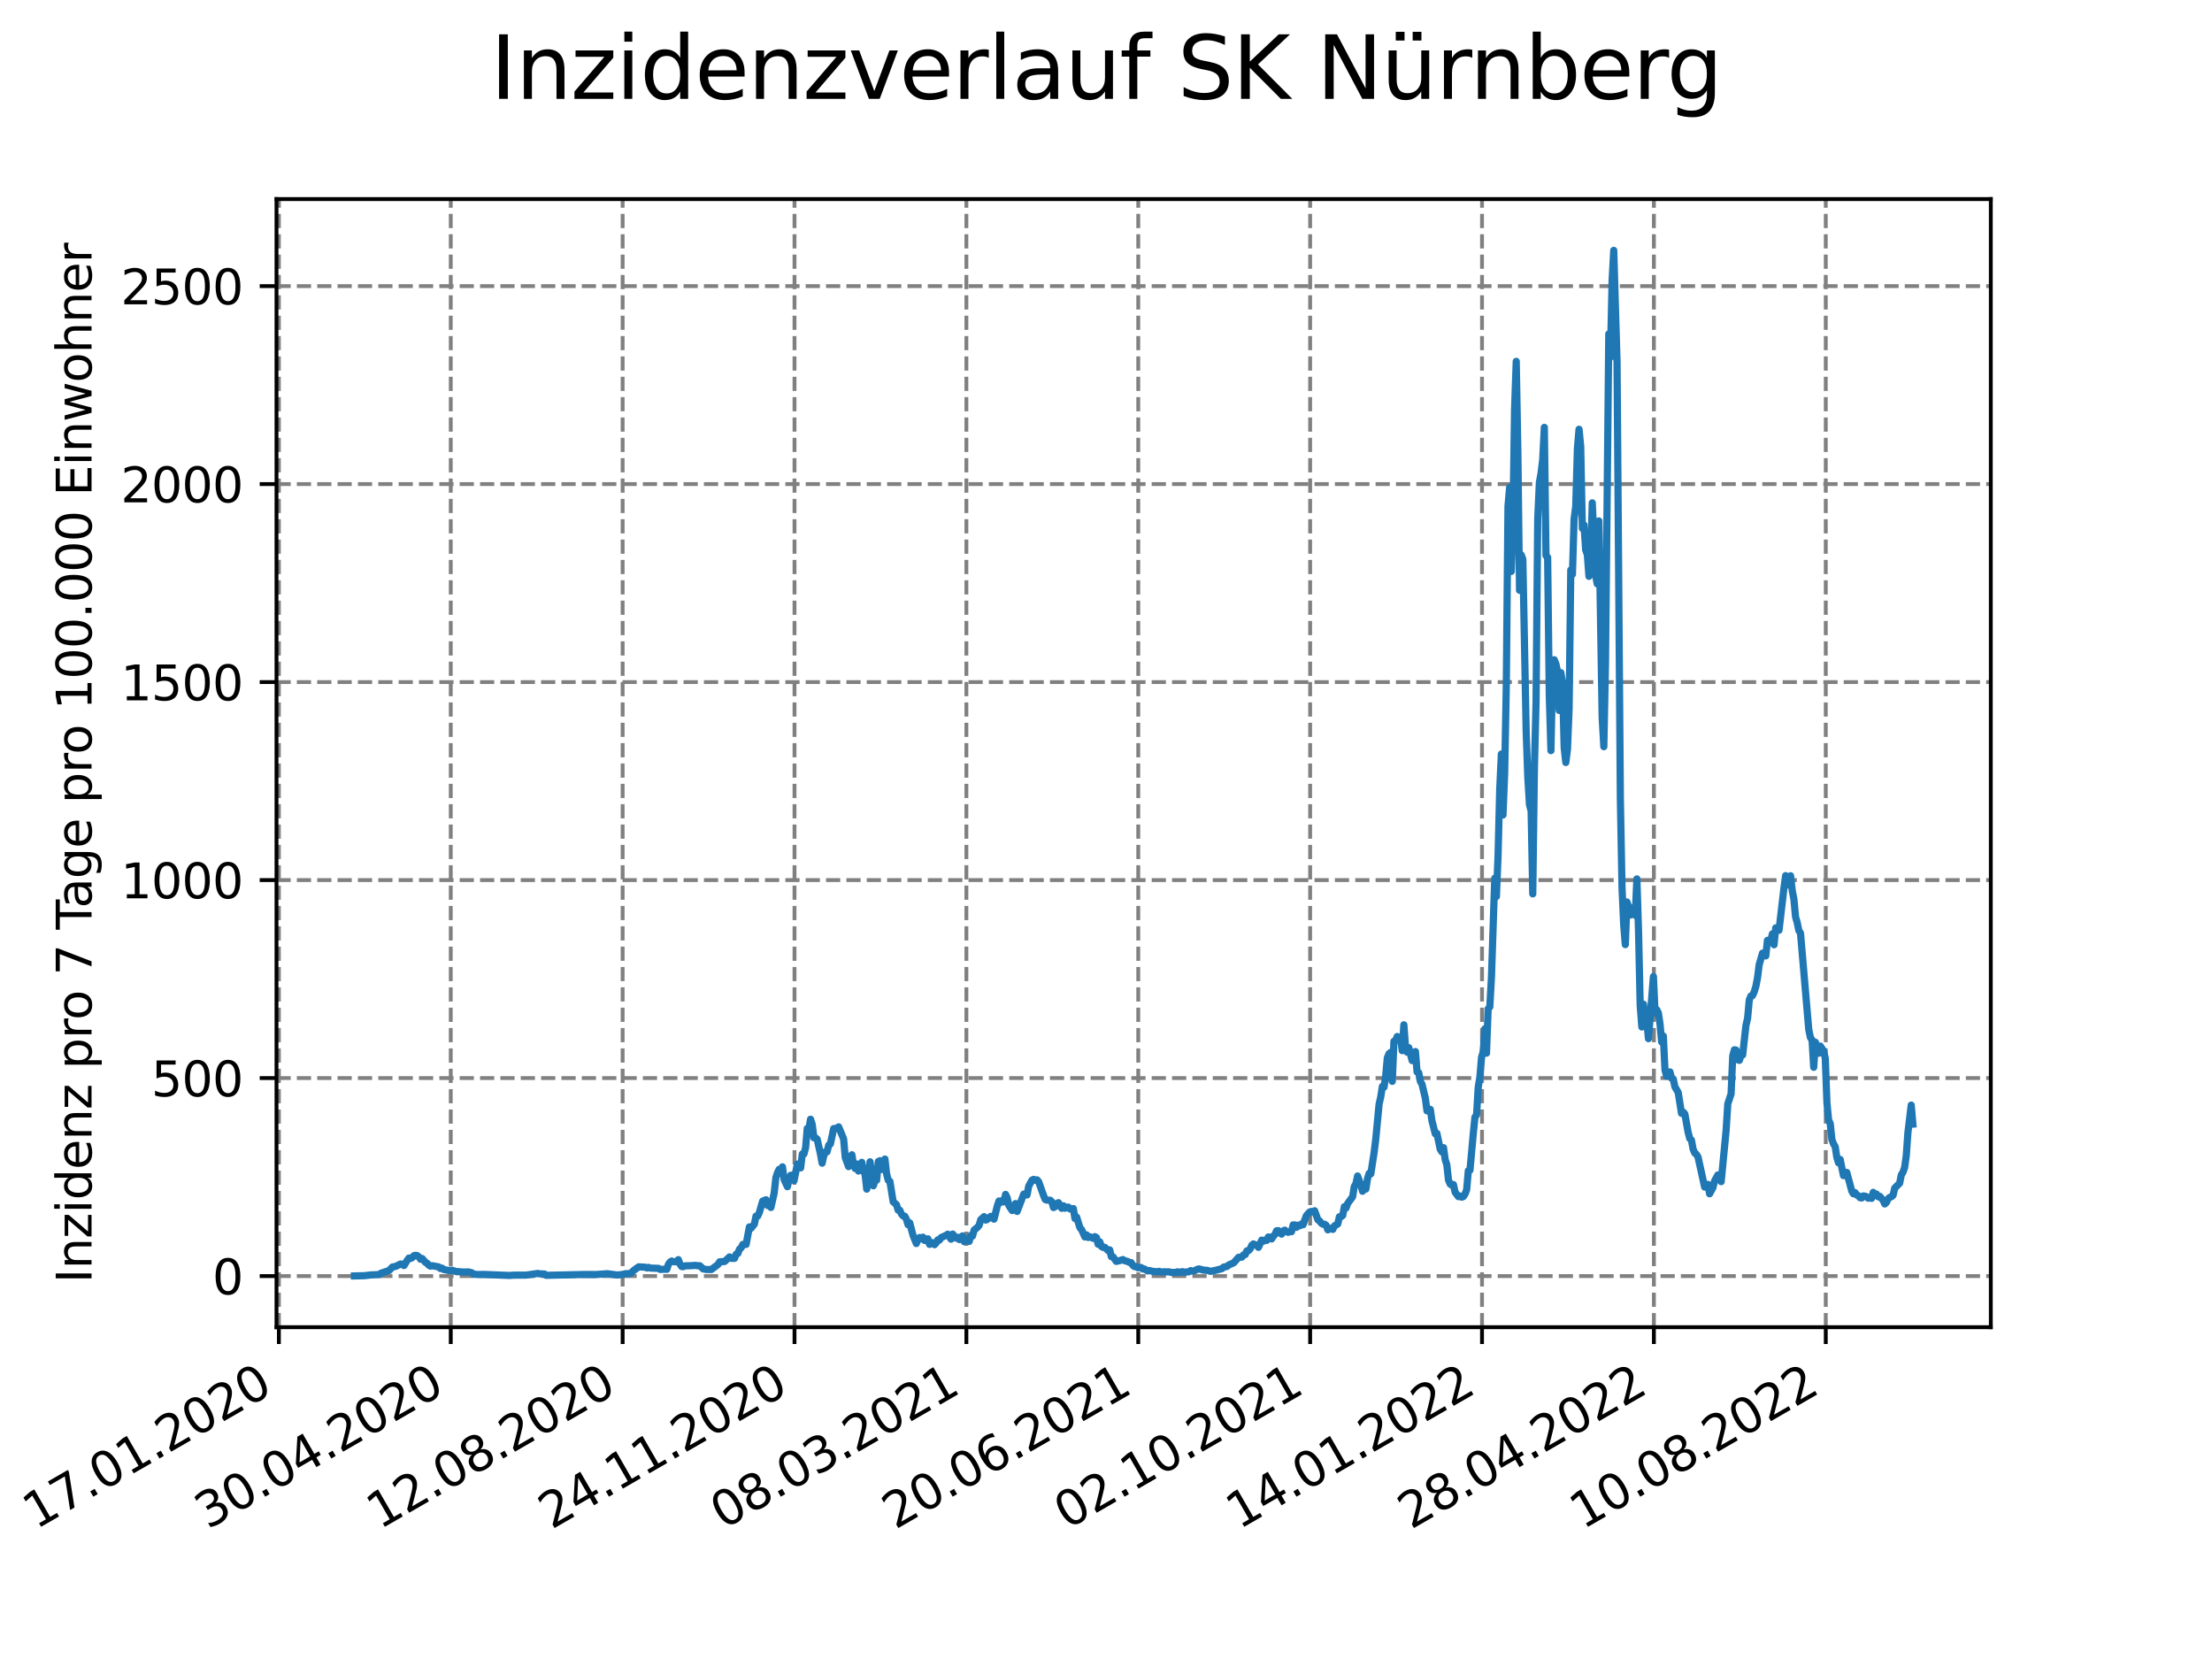 <?xml version="1.0" encoding="utf-8" standalone="no"?>
<!DOCTYPE svg PUBLIC "-//W3C//DTD SVG 1.1//EN"
  "http://www.w3.org/Graphics/SVG/1.1/DTD/svg11.dtd">
<svg xmlns:xlink="http://www.w3.org/1999/xlink" width="460.8pt" height="345.6pt" viewBox="0 0 460.8 345.6" xmlns="http://www.w3.org/2000/svg" version="1.1">
 <defs>
  <style type="text/css">*{stroke-linejoin: round; stroke-linecap: butt}</style>
 </defs>
 <g id="figure_1">
  <g id="patch_1">
   <path d="M 0 345.6 
L 460.8 345.6 
L 460.8 0 
L 0 0 
z
" style="fill: #ffffff"/>
  </g>
  <g id="axes_1">
   <g id="patch_2">
    <path d="M 57.6 276.48 
L 414.72 276.48 
L 414.72 41.472 
L 57.6 41.472 
z
" style="fill: #ffffff"/>
   </g>
   <g id="matplotlib.axis_1">
    <g id="xtick_1">
     <g id="line2d_1">
      <path d="M 58.096 276.48 
L 58.096 41.472 
" clip-path="url(#p8ac65da922)" style="fill: none; stroke-dasharray: 2.96,1.28; stroke-dashoffset: 0; stroke: #808080; stroke-width: 0.8"/>
     </g>
     <g id="line2d_2">
      <defs>
       <path id="m15bb3be5c9" d="M 0 0 
L 0 3.5 
" style="stroke: #000000; stroke-width: 0.8"/>
      </defs>
      <g>
       <use xlink:href="#m15bb3be5c9" x="58.096" y="276.48" style="stroke: #000000; stroke-width: 0.8"/>
      </g>
     </g>
     <g id="text_1">
      <!-- 17.01.2020 -->
      <g transform="translate(7.471 318.689) rotate(-30) scale(0.1 -0.1)">
       <defs>
        <path id="DejaVuSans-31" d="M 794 531 
L 1825 531 
L 1825 4091 
L 703 3866 
L 703 4441 
L 1819 4666 
L 2450 4666 
L 2450 531 
L 3481 531 
L 3481 0 
L 794 0 
L 794 531 
z
" transform="scale(0.016)"/>
        <path id="DejaVuSans-37" d="M 525 4666 
L 3525 4666 
L 3525 4397 
L 1831 0 
L 1172 0 
L 2766 4134 
L 525 4134 
L 525 4666 
z
" transform="scale(0.016)"/>
        <path id="DejaVuSans-2e" d="M 684 794 
L 1344 794 
L 1344 0 
L 684 0 
L 684 794 
z
" transform="scale(0.016)"/>
        <path id="DejaVuSans-30" d="M 2034 4250 
Q 1547 4250 1301 3770 
Q 1056 3291 1056 2328 
Q 1056 1369 1301 889 
Q 1547 409 2034 409 
Q 2525 409 2770 889 
Q 3016 1369 3016 2328 
Q 3016 3291 2770 3770 
Q 2525 4250 2034 4250 
z
M 2034 4750 
Q 2819 4750 3233 4129 
Q 3647 3509 3647 2328 
Q 3647 1150 3233 529 
Q 2819 -91 2034 -91 
Q 1250 -91 836 529 
Q 422 1150 422 2328 
Q 422 3509 836 4129 
Q 1250 4750 2034 4750 
z
" transform="scale(0.016)"/>
        <path id="DejaVuSans-32" d="M 1228 531 
L 3431 531 
L 3431 0 
L 469 0 
L 469 531 
Q 828 903 1448 1529 
Q 2069 2156 2228 2338 
Q 2531 2678 2651 2914 
Q 2772 3150 2772 3378 
Q 2772 3750 2511 3984 
Q 2250 4219 1831 4219 
Q 1534 4219 1204 4116 
Q 875 4013 500 3803 
L 500 4441 
Q 881 4594 1212 4672 
Q 1544 4750 1819 4750 
Q 2544 4750 2975 4387 
Q 3406 4025 3406 3419 
Q 3406 3131 3298 2873 
Q 3191 2616 2906 2266 
Q 2828 2175 2409 1742 
Q 1991 1309 1228 531 
z
" transform="scale(0.016)"/>
       </defs>
       <use xlink:href="#DejaVuSans-31"/>
       <use xlink:href="#DejaVuSans-37" x="63.623"/>
       <use xlink:href="#DejaVuSans-2e" x="127.246"/>
       <use xlink:href="#DejaVuSans-30" x="159.033"/>
       <use xlink:href="#DejaVuSans-31" x="222.656"/>
       <use xlink:href="#DejaVuSans-2e" x="286.279"/>
       <use xlink:href="#DejaVuSans-32" x="318.066"/>
       <use xlink:href="#DejaVuSans-30" x="381.689"/>
       <use xlink:href="#DejaVuSans-32" x="445.312"/>
       <use xlink:href="#DejaVuSans-30" x="508.936"/>
      </g>
     </g>
    </g>
    <g id="xtick_2">
     <g id="line2d_3">
      <path d="M 93.901 276.48 
L 93.901 41.472 
" clip-path="url(#p8ac65da922)" style="fill: none; stroke-dasharray: 2.96,1.28; stroke-dashoffset: 0; stroke: #808080; stroke-width: 0.8"/>
     </g>
     <g id="line2d_4">
      <g>
       <use xlink:href="#m15bb3be5c9" x="93.901" y="276.48" style="stroke: #000000; stroke-width: 0.8"/>
      </g>
     </g>
     <g id="text_2">
      <!-- 30.04.2020 -->
      <g transform="translate(43.276 318.689) rotate(-30) scale(0.1 -0.1)">
       <defs>
        <path id="DejaVuSans-33" d="M 2597 2516 
Q 3050 2419 3304 2112 
Q 3559 1806 3559 1356 
Q 3559 666 3084 287 
Q 2609 -91 1734 -91 
Q 1441 -91 1130 -33 
Q 819 25 488 141 
L 488 750 
Q 750 597 1062 519 
Q 1375 441 1716 441 
Q 2309 441 2620 675 
Q 2931 909 2931 1356 
Q 2931 1769 2642 2001 
Q 2353 2234 1838 2234 
L 1294 2234 
L 1294 2753 
L 1863 2753 
Q 2328 2753 2575 2939 
Q 2822 3125 2822 3475 
Q 2822 3834 2567 4026 
Q 2313 4219 1838 4219 
Q 1578 4219 1281 4162 
Q 984 4106 628 3988 
L 628 4550 
Q 988 4650 1302 4700 
Q 1616 4750 1894 4750 
Q 2613 4750 3031 4423 
Q 3450 4097 3450 3541 
Q 3450 3153 3228 2886 
Q 3006 2619 2597 2516 
z
" transform="scale(0.016)"/>
        <path id="DejaVuSans-34" d="M 2419 4116 
L 825 1625 
L 2419 1625 
L 2419 4116 
z
M 2253 4666 
L 3047 4666 
L 3047 1625 
L 3713 1625 
L 3713 1100 
L 3047 1100 
L 3047 0 
L 2419 0 
L 2419 1100 
L 313 1100 
L 313 1709 
L 2253 4666 
z
" transform="scale(0.016)"/>
       </defs>
       <use xlink:href="#DejaVuSans-33"/>
       <use xlink:href="#DejaVuSans-30" x="63.623"/>
       <use xlink:href="#DejaVuSans-2e" x="127.246"/>
       <use xlink:href="#DejaVuSans-30" x="159.033"/>
       <use xlink:href="#DejaVuSans-34" x="222.656"/>
       <use xlink:href="#DejaVuSans-2e" x="286.279"/>
       <use xlink:href="#DejaVuSans-32" x="318.066"/>
       <use xlink:href="#DejaVuSans-30" x="381.689"/>
       <use xlink:href="#DejaVuSans-32" x="445.312"/>
       <use xlink:href="#DejaVuSans-30" x="508.936"/>
      </g>
     </g>
    </g>
    <g id="xtick_3">
     <g id="line2d_5">
      <path d="M 129.706 276.48 
L 129.706 41.472 
" clip-path="url(#p8ac65da922)" style="fill: none; stroke-dasharray: 2.96,1.28; stroke-dashoffset: 0; stroke: #808080; stroke-width: 0.8"/>
     </g>
     <g id="line2d_6">
      <g>
       <use xlink:href="#m15bb3be5c9" x="129.706" y="276.48" style="stroke: #000000; stroke-width: 0.8"/>
      </g>
     </g>
     <g id="text_3">
      <!-- 12.08.2020 -->
      <g transform="translate(79.081 318.689) rotate(-30) scale(0.1 -0.1)">
       <defs>
        <path id="DejaVuSans-38" d="M 2034 2216 
Q 1584 2216 1326 1975 
Q 1069 1734 1069 1313 
Q 1069 891 1326 650 
Q 1584 409 2034 409 
Q 2484 409 2743 651 
Q 3003 894 3003 1313 
Q 3003 1734 2745 1975 
Q 2488 2216 2034 2216 
z
M 1403 2484 
Q 997 2584 770 2862 
Q 544 3141 544 3541 
Q 544 4100 942 4425 
Q 1341 4750 2034 4750 
Q 2731 4750 3128 4425 
Q 3525 4100 3525 3541 
Q 3525 3141 3298 2862 
Q 3072 2584 2669 2484 
Q 3125 2378 3379 2068 
Q 3634 1759 3634 1313 
Q 3634 634 3220 271 
Q 2806 -91 2034 -91 
Q 1263 -91 848 271 
Q 434 634 434 1313 
Q 434 1759 690 2068 
Q 947 2378 1403 2484 
z
M 1172 3481 
Q 1172 3119 1398 2916 
Q 1625 2713 2034 2713 
Q 2441 2713 2670 2916 
Q 2900 3119 2900 3481 
Q 2900 3844 2670 4047 
Q 2441 4250 2034 4250 
Q 1625 4250 1398 4047 
Q 1172 3844 1172 3481 
z
" transform="scale(0.016)"/>
       </defs>
       <use xlink:href="#DejaVuSans-31"/>
       <use xlink:href="#DejaVuSans-32" x="63.623"/>
       <use xlink:href="#DejaVuSans-2e" x="127.246"/>
       <use xlink:href="#DejaVuSans-30" x="159.033"/>
       <use xlink:href="#DejaVuSans-38" x="222.656"/>
       <use xlink:href="#DejaVuSans-2e" x="286.279"/>
       <use xlink:href="#DejaVuSans-32" x="318.066"/>
       <use xlink:href="#DejaVuSans-30" x="381.689"/>
       <use xlink:href="#DejaVuSans-32" x="445.312"/>
       <use xlink:href="#DejaVuSans-30" x="508.936"/>
      </g>
     </g>
    </g>
    <g id="xtick_4">
     <g id="line2d_7">
      <path d="M 165.511 276.48 
L 165.511 41.472 
" clip-path="url(#p8ac65da922)" style="fill: none; stroke-dasharray: 2.96,1.28; stroke-dashoffset: 0; stroke: #808080; stroke-width: 0.8"/>
     </g>
     <g id="line2d_8">
      <g>
       <use xlink:href="#m15bb3be5c9" x="165.511" y="276.48" style="stroke: #000000; stroke-width: 0.8"/>
      </g>
     </g>
     <g id="text_4">
      <!-- 24.11.2020 -->
      <g transform="translate(114.886 318.689) rotate(-30) scale(0.1 -0.1)">
       <use xlink:href="#DejaVuSans-32"/>
       <use xlink:href="#DejaVuSans-34" x="63.623"/>
       <use xlink:href="#DejaVuSans-2e" x="127.246"/>
       <use xlink:href="#DejaVuSans-31" x="159.033"/>
       <use xlink:href="#DejaVuSans-31" x="222.656"/>
       <use xlink:href="#DejaVuSans-2e" x="286.279"/>
       <use xlink:href="#DejaVuSans-32" x="318.066"/>
       <use xlink:href="#DejaVuSans-30" x="381.689"/>
       <use xlink:href="#DejaVuSans-32" x="445.312"/>
       <use xlink:href="#DejaVuSans-30" x="508.936"/>
      </g>
     </g>
    </g>
    <g id="xtick_5">
     <g id="line2d_9">
      <path d="M 201.316 276.48 
L 201.316 41.472 
" clip-path="url(#p8ac65da922)" style="fill: none; stroke-dasharray: 2.96,1.28; stroke-dashoffset: 0; stroke: #808080; stroke-width: 0.8"/>
     </g>
     <g id="line2d_10">
      <g>
       <use xlink:href="#m15bb3be5c9" x="201.316" y="276.48" style="stroke: #000000; stroke-width: 0.8"/>
      </g>
     </g>
     <g id="text_5">
      <!-- 08.03.2021 -->
      <g transform="translate(150.691 318.689) rotate(-30) scale(0.1 -0.1)">
       <use xlink:href="#DejaVuSans-30"/>
       <use xlink:href="#DejaVuSans-38" x="63.623"/>
       <use xlink:href="#DejaVuSans-2e" x="127.246"/>
       <use xlink:href="#DejaVuSans-30" x="159.033"/>
       <use xlink:href="#DejaVuSans-33" x="222.656"/>
       <use xlink:href="#DejaVuSans-2e" x="286.279"/>
       <use xlink:href="#DejaVuSans-32" x="318.066"/>
       <use xlink:href="#DejaVuSans-30" x="381.689"/>
       <use xlink:href="#DejaVuSans-32" x="445.312"/>
       <use xlink:href="#DejaVuSans-31" x="508.936"/>
      </g>
     </g>
    </g>
    <g id="xtick_6">
     <g id="line2d_11">
      <path d="M 237.121 276.48 
L 237.121 41.472 
" clip-path="url(#p8ac65da922)" style="fill: none; stroke-dasharray: 2.96,1.28; stroke-dashoffset: 0; stroke: #808080; stroke-width: 0.8"/>
     </g>
     <g id="line2d_12">
      <g>
       <use xlink:href="#m15bb3be5c9" x="237.121" y="276.48" style="stroke: #000000; stroke-width: 0.8"/>
      </g>
     </g>
     <g id="text_6">
      <!-- 20.06.2021 -->
      <g transform="translate(186.496 318.689) rotate(-30) scale(0.1 -0.1)">
       <defs>
        <path id="DejaVuSans-36" d="M 2113 2584 
Q 1688 2584 1439 2293 
Q 1191 2003 1191 1497 
Q 1191 994 1439 701 
Q 1688 409 2113 409 
Q 2538 409 2786 701 
Q 3034 994 3034 1497 
Q 3034 2003 2786 2293 
Q 2538 2584 2113 2584 
z
M 3366 4563 
L 3366 3988 
Q 3128 4100 2886 4159 
Q 2644 4219 2406 4219 
Q 1781 4219 1451 3797 
Q 1122 3375 1075 2522 
Q 1259 2794 1537 2939 
Q 1816 3084 2150 3084 
Q 2853 3084 3261 2657 
Q 3669 2231 3669 1497 
Q 3669 778 3244 343 
Q 2819 -91 2113 -91 
Q 1303 -91 875 529 
Q 447 1150 447 2328 
Q 447 3434 972 4092 
Q 1497 4750 2381 4750 
Q 2619 4750 2861 4703 
Q 3103 4656 3366 4563 
z
" transform="scale(0.016)"/>
       </defs>
       <use xlink:href="#DejaVuSans-32"/>
       <use xlink:href="#DejaVuSans-30" x="63.623"/>
       <use xlink:href="#DejaVuSans-2e" x="127.246"/>
       <use xlink:href="#DejaVuSans-30" x="159.033"/>
       <use xlink:href="#DejaVuSans-36" x="222.656"/>
       <use xlink:href="#DejaVuSans-2e" x="286.279"/>
       <use xlink:href="#DejaVuSans-32" x="318.066"/>
       <use xlink:href="#DejaVuSans-30" x="381.689"/>
       <use xlink:href="#DejaVuSans-32" x="445.312"/>
       <use xlink:href="#DejaVuSans-31" x="508.936"/>
      </g>
     </g>
    </g>
    <g id="xtick_7">
     <g id="line2d_13">
      <path d="M 272.926 276.48 
L 272.926 41.472 
" clip-path="url(#p8ac65da922)" style="fill: none; stroke-dasharray: 2.96,1.28; stroke-dashoffset: 0; stroke: #808080; stroke-width: 0.8"/>
     </g>
     <g id="line2d_14">
      <g>
       <use xlink:href="#m15bb3be5c9" x="272.926" y="276.48" style="stroke: #000000; stroke-width: 0.8"/>
      </g>
     </g>
     <g id="text_7">
      <!-- 02.10.2021 -->
      <g transform="translate(222.301 318.689) rotate(-30) scale(0.1 -0.1)">
       <use xlink:href="#DejaVuSans-30"/>
       <use xlink:href="#DejaVuSans-32" x="63.623"/>
       <use xlink:href="#DejaVuSans-2e" x="127.246"/>
       <use xlink:href="#DejaVuSans-31" x="159.033"/>
       <use xlink:href="#DejaVuSans-30" x="222.656"/>
       <use xlink:href="#DejaVuSans-2e" x="286.279"/>
       <use xlink:href="#DejaVuSans-32" x="318.066"/>
       <use xlink:href="#DejaVuSans-30" x="381.689"/>
       <use xlink:href="#DejaVuSans-32" x="445.312"/>
       <use xlink:href="#DejaVuSans-31" x="508.936"/>
      </g>
     </g>
    </g>
    <g id="xtick_8">
     <g id="line2d_15">
      <path d="M 308.731 276.48 
L 308.731 41.472 
" clip-path="url(#p8ac65da922)" style="fill: none; stroke-dasharray: 2.96,1.28; stroke-dashoffset: 0; stroke: #808080; stroke-width: 0.8"/>
     </g>
     <g id="line2d_16">
      <g>
       <use xlink:href="#m15bb3be5c9" x="308.731" y="276.48" style="stroke: #000000; stroke-width: 0.8"/>
      </g>
     </g>
     <g id="text_8">
      <!-- 14.01.2022 -->
      <g transform="translate(258.106 318.689) rotate(-30) scale(0.1 -0.1)">
       <use xlink:href="#DejaVuSans-31"/>
       <use xlink:href="#DejaVuSans-34" x="63.623"/>
       <use xlink:href="#DejaVuSans-2e" x="127.246"/>
       <use xlink:href="#DejaVuSans-30" x="159.033"/>
       <use xlink:href="#DejaVuSans-31" x="222.656"/>
       <use xlink:href="#DejaVuSans-2e" x="286.279"/>
       <use xlink:href="#DejaVuSans-32" x="318.066"/>
       <use xlink:href="#DejaVuSans-30" x="381.689"/>
       <use xlink:href="#DejaVuSans-32" x="445.312"/>
       <use xlink:href="#DejaVuSans-32" x="508.936"/>
      </g>
     </g>
    </g>
    <g id="xtick_9">
     <g id="line2d_17">
      <path d="M 344.536 276.48 
L 344.536 41.472 
" clip-path="url(#p8ac65da922)" style="fill: none; stroke-dasharray: 2.96,1.28; stroke-dashoffset: 0; stroke: #808080; stroke-width: 0.8"/>
     </g>
     <g id="line2d_18">
      <g>
       <use xlink:href="#m15bb3be5c9" x="344.536" y="276.48" style="stroke: #000000; stroke-width: 0.8"/>
      </g>
     </g>
     <g id="text_9">
      <!-- 28.04.2022 -->
      <g transform="translate(293.911 318.689) rotate(-30) scale(0.1 -0.1)">
       <use xlink:href="#DejaVuSans-32"/>
       <use xlink:href="#DejaVuSans-38" x="63.623"/>
       <use xlink:href="#DejaVuSans-2e" x="127.246"/>
       <use xlink:href="#DejaVuSans-30" x="159.033"/>
       <use xlink:href="#DejaVuSans-34" x="222.656"/>
       <use xlink:href="#DejaVuSans-2e" x="286.279"/>
       <use xlink:href="#DejaVuSans-32" x="318.066"/>
       <use xlink:href="#DejaVuSans-30" x="381.689"/>
       <use xlink:href="#DejaVuSans-32" x="445.312"/>
       <use xlink:href="#DejaVuSans-32" x="508.936"/>
      </g>
     </g>
    </g>
    <g id="xtick_10">
     <g id="line2d_19">
      <path d="M 380.341 276.48 
L 380.341 41.472 
" clip-path="url(#p8ac65da922)" style="fill: none; stroke-dasharray: 2.96,1.28; stroke-dashoffset: 0; stroke: #808080; stroke-width: 0.8"/>
     </g>
     <g id="line2d_20">
      <g>
       <use xlink:href="#m15bb3be5c9" x="380.341" y="276.48" style="stroke: #000000; stroke-width: 0.8"/>
      </g>
     </g>
     <g id="text_10">
      <!-- 10.08.2022 -->
      <g transform="translate(329.716 318.689) rotate(-30) scale(0.1 -0.1)">
       <use xlink:href="#DejaVuSans-31"/>
       <use xlink:href="#DejaVuSans-30" x="63.623"/>
       <use xlink:href="#DejaVuSans-2e" x="127.246"/>
       <use xlink:href="#DejaVuSans-30" x="159.033"/>
       <use xlink:href="#DejaVuSans-38" x="222.656"/>
       <use xlink:href="#DejaVuSans-2e" x="286.279"/>
       <use xlink:href="#DejaVuSans-32" x="318.066"/>
       <use xlink:href="#DejaVuSans-30" x="381.689"/>
       <use xlink:href="#DejaVuSans-32" x="445.312"/>
       <use xlink:href="#DejaVuSans-32" x="508.936"/>
      </g>
     </g>
    </g>
   </g>
   <g id="matplotlib.axis_2">
    <g id="ytick_1">
     <g id="line2d_21">
      <path d="M 57.6 265.83 
L 414.72 265.83 
" clip-path="url(#p8ac65da922)" style="fill: none; stroke-dasharray: 2.96,1.28; stroke-dashoffset: 0; stroke: #808080; stroke-width: 0.8"/>
     </g>
     <g id="line2d_22">
      <defs>
       <path id="mc9328ac8bc" d="M 0 0 
L -3.5 0 
" style="stroke: #000000; stroke-width: 0.8"/>
      </defs>
      <g>
       <use xlink:href="#mc9328ac8bc" x="57.6" y="265.83" style="stroke: #000000; stroke-width: 0.8"/>
      </g>
     </g>
     <g id="text_11">
      <!-- 0 -->
      <g transform="translate(44.237 269.629) scale(0.1 -0.1)">
       <use xlink:href="#DejaVuSans-30"/>
      </g>
     </g>
    </g>
    <g id="ytick_2">
     <g id="line2d_23">
      <path d="M 57.6 224.583 
L 414.72 224.583 
" clip-path="url(#p8ac65da922)" style="fill: none; stroke-dasharray: 2.96,1.28; stroke-dashoffset: 0; stroke: #808080; stroke-width: 0.8"/>
     </g>
     <g id="line2d_24">
      <g>
       <use xlink:href="#mc9328ac8bc" x="57.6" y="224.583" style="stroke: #000000; stroke-width: 0.8"/>
      </g>
     </g>
     <g id="text_12">
      <!-- 500 -->
      <g transform="translate(31.512 228.383) scale(0.1 -0.1)">
       <defs>
        <path id="DejaVuSans-35" d="M 691 4666 
L 3169 4666 
L 3169 4134 
L 1269 4134 
L 1269 2991 
Q 1406 3038 1543 3061 
Q 1681 3084 1819 3084 
Q 2600 3084 3056 2656 
Q 3513 2228 3513 1497 
Q 3513 744 3044 326 
Q 2575 -91 1722 -91 
Q 1428 -91 1123 -41 
Q 819 9 494 109 
L 494 744 
Q 775 591 1075 516 
Q 1375 441 1709 441 
Q 2250 441 2565 725 
Q 2881 1009 2881 1497 
Q 2881 1984 2565 2268 
Q 2250 2553 1709 2553 
Q 1456 2553 1204 2497 
Q 953 2441 691 2322 
L 691 4666 
z
" transform="scale(0.016)"/>
       </defs>
       <use xlink:href="#DejaVuSans-35"/>
       <use xlink:href="#DejaVuSans-30" x="63.623"/>
       <use xlink:href="#DejaVuSans-30" x="127.246"/>
      </g>
     </g>
    </g>
    <g id="ytick_3">
     <g id="line2d_25">
      <path d="M 57.6 183.337 
L 414.72 183.337 
" clip-path="url(#p8ac65da922)" style="fill: none; stroke-dasharray: 2.96,1.28; stroke-dashoffset: 0; stroke: #808080; stroke-width: 0.8"/>
     </g>
     <g id="line2d_26">
      <g>
       <use xlink:href="#mc9328ac8bc" x="57.6" y="183.337" style="stroke: #000000; stroke-width: 0.8"/>
      </g>
     </g>
     <g id="text_13">
      <!-- 1000 -->
      <g transform="translate(25.15 187.136) scale(0.1 -0.1)">
       <use xlink:href="#DejaVuSans-31"/>
       <use xlink:href="#DejaVuSans-30" x="63.623"/>
       <use xlink:href="#DejaVuSans-30" x="127.246"/>
       <use xlink:href="#DejaVuSans-30" x="190.869"/>
      </g>
     </g>
    </g>
    <g id="ytick_4">
     <g id="line2d_27">
      <path d="M 57.6 142.091 
L 414.72 142.091 
" clip-path="url(#p8ac65da922)" style="fill: none; stroke-dasharray: 2.96,1.28; stroke-dashoffset: 0; stroke: #808080; stroke-width: 0.8"/>
     </g>
     <g id="line2d_28">
      <g>
       <use xlink:href="#mc9328ac8bc" x="57.6" y="142.091" style="stroke: #000000; stroke-width: 0.8"/>
      </g>
     </g>
     <g id="text_14">
      <!-- 1500 -->
      <g transform="translate(25.15 145.89) scale(0.1 -0.1)">
       <use xlink:href="#DejaVuSans-31"/>
       <use xlink:href="#DejaVuSans-35" x="63.623"/>
       <use xlink:href="#DejaVuSans-30" x="127.246"/>
       <use xlink:href="#DejaVuSans-30" x="190.869"/>
      </g>
     </g>
    </g>
    <g id="ytick_5">
     <g id="line2d_29">
      <path d="M 57.6 100.844 
L 414.72 100.844 
" clip-path="url(#p8ac65da922)" style="fill: none; stroke-dasharray: 2.96,1.28; stroke-dashoffset: 0; stroke: #808080; stroke-width: 0.8"/>
     </g>
     <g id="line2d_30">
      <g>
       <use xlink:href="#mc9328ac8bc" x="57.6" y="100.844" style="stroke: #000000; stroke-width: 0.8"/>
      </g>
     </g>
     <g id="text_15">
      <!-- 2000 -->
      <g transform="translate(25.15 104.643) scale(0.1 -0.1)">
       <use xlink:href="#DejaVuSans-32"/>
       <use xlink:href="#DejaVuSans-30" x="63.623"/>
       <use xlink:href="#DejaVuSans-30" x="127.246"/>
       <use xlink:href="#DejaVuSans-30" x="190.869"/>
      </g>
     </g>
    </g>
    <g id="ytick_6">
     <g id="line2d_31">
      <path d="M 57.6 59.598 
L 414.72 59.598 
" clip-path="url(#p8ac65da922)" style="fill: none; stroke-dasharray: 2.96,1.28; stroke-dashoffset: 0; stroke: #808080; stroke-width: 0.8"/>
     </g>
     <g id="line2d_32">
      <g>
       <use xlink:href="#mc9328ac8bc" x="57.6" y="59.598" style="stroke: #000000; stroke-width: 0.8"/>
      </g>
     </g>
     <g id="text_16">
      <!-- 2500 -->
      <g transform="translate(25.15 63.397) scale(0.1 -0.1)">
       <use xlink:href="#DejaVuSans-32"/>
       <use xlink:href="#DejaVuSans-35" x="63.623"/>
       <use xlink:href="#DejaVuSans-30" x="127.246"/>
       <use xlink:href="#DejaVuSans-30" x="190.869"/>
      </g>
     </g>
    </g>
    <g id="text_17">
     <!-- Inzidenz pro 7 Tage pro 100.000 Einwohner -->
     <g transform="translate(19.07 267.301) rotate(-90) scale(0.1 -0.1)">
      <defs>
       <path id="DejaVuSans-49" d="M 628 4666 
L 1259 4666 
L 1259 0 
L 628 0 
L 628 4666 
z
" transform="scale(0.016)"/>
       <path id="DejaVuSans-6e" d="M 3513 2113 
L 3513 0 
L 2938 0 
L 2938 2094 
Q 2938 2591 2744 2837 
Q 2550 3084 2163 3084 
Q 1697 3084 1428 2787 
Q 1159 2491 1159 1978 
L 1159 0 
L 581 0 
L 581 3500 
L 1159 3500 
L 1159 2956 
Q 1366 3272 1645 3428 
Q 1925 3584 2291 3584 
Q 2894 3584 3203 3211 
Q 3513 2838 3513 2113 
z
" transform="scale(0.016)"/>
       <path id="DejaVuSans-7a" d="M 353 3500 
L 3084 3500 
L 3084 2975 
L 922 459 
L 3084 459 
L 3084 0 
L 275 0 
L 275 525 
L 2438 3041 
L 353 3041 
L 353 3500 
z
" transform="scale(0.016)"/>
       <path id="DejaVuSans-69" d="M 603 3500 
L 1178 3500 
L 1178 0 
L 603 0 
L 603 3500 
z
M 603 4863 
L 1178 4863 
L 1178 4134 
L 603 4134 
L 603 4863 
z
" transform="scale(0.016)"/>
       <path id="DejaVuSans-64" d="M 2906 2969 
L 2906 4863 
L 3481 4863 
L 3481 0 
L 2906 0 
L 2906 525 
Q 2725 213 2448 61 
Q 2172 -91 1784 -91 
Q 1150 -91 751 415 
Q 353 922 353 1747 
Q 353 2572 751 3078 
Q 1150 3584 1784 3584 
Q 2172 3584 2448 3432 
Q 2725 3281 2906 2969 
z
M 947 1747 
Q 947 1113 1208 752 
Q 1469 391 1925 391 
Q 2381 391 2643 752 
Q 2906 1113 2906 1747 
Q 2906 2381 2643 2742 
Q 2381 3103 1925 3103 
Q 1469 3103 1208 2742 
Q 947 2381 947 1747 
z
" transform="scale(0.016)"/>
       <path id="DejaVuSans-65" d="M 3597 1894 
L 3597 1613 
L 953 1613 
Q 991 1019 1311 708 
Q 1631 397 2203 397 
Q 2534 397 2845 478 
Q 3156 559 3463 722 
L 3463 178 
Q 3153 47 2828 -22 
Q 2503 -91 2169 -91 
Q 1331 -91 842 396 
Q 353 884 353 1716 
Q 353 2575 817 3079 
Q 1281 3584 2069 3584 
Q 2775 3584 3186 3129 
Q 3597 2675 3597 1894 
z
M 3022 2063 
Q 3016 2534 2758 2815 
Q 2500 3097 2075 3097 
Q 1594 3097 1305 2825 
Q 1016 2553 972 2059 
L 3022 2063 
z
" transform="scale(0.016)"/>
       <path id="DejaVuSans-20" transform="scale(0.016)"/>
       <path id="DejaVuSans-70" d="M 1159 525 
L 1159 -1331 
L 581 -1331 
L 581 3500 
L 1159 3500 
L 1159 2969 
Q 1341 3281 1617 3432 
Q 1894 3584 2278 3584 
Q 2916 3584 3314 3078 
Q 3713 2572 3713 1747 
Q 3713 922 3314 415 
Q 2916 -91 2278 -91 
Q 1894 -91 1617 61 
Q 1341 213 1159 525 
z
M 3116 1747 
Q 3116 2381 2855 2742 
Q 2594 3103 2138 3103 
Q 1681 3103 1420 2742 
Q 1159 2381 1159 1747 
Q 1159 1113 1420 752 
Q 1681 391 2138 391 
Q 2594 391 2855 752 
Q 3116 1113 3116 1747 
z
" transform="scale(0.016)"/>
       <path id="DejaVuSans-72" d="M 2631 2963 
Q 2534 3019 2420 3045 
Q 2306 3072 2169 3072 
Q 1681 3072 1420 2755 
Q 1159 2438 1159 1844 
L 1159 0 
L 581 0 
L 581 3500 
L 1159 3500 
L 1159 2956 
Q 1341 3275 1631 3429 
Q 1922 3584 2338 3584 
Q 2397 3584 2469 3576 
Q 2541 3569 2628 3553 
L 2631 2963 
z
" transform="scale(0.016)"/>
       <path id="DejaVuSans-6f" d="M 1959 3097 
Q 1497 3097 1228 2736 
Q 959 2375 959 1747 
Q 959 1119 1226 758 
Q 1494 397 1959 397 
Q 2419 397 2687 759 
Q 2956 1122 2956 1747 
Q 2956 2369 2687 2733 
Q 2419 3097 1959 3097 
z
M 1959 3584 
Q 2709 3584 3137 3096 
Q 3566 2609 3566 1747 
Q 3566 888 3137 398 
Q 2709 -91 1959 -91 
Q 1206 -91 779 398 
Q 353 888 353 1747 
Q 353 2609 779 3096 
Q 1206 3584 1959 3584 
z
" transform="scale(0.016)"/>
       <path id="DejaVuSans-54" d="M -19 4666 
L 3928 4666 
L 3928 4134 
L 2272 4134 
L 2272 0 
L 1638 0 
L 1638 4134 
L -19 4134 
L -19 4666 
z
" transform="scale(0.016)"/>
       <path id="DejaVuSans-61" d="M 2194 1759 
Q 1497 1759 1228 1600 
Q 959 1441 959 1056 
Q 959 750 1161 570 
Q 1363 391 1709 391 
Q 2188 391 2477 730 
Q 2766 1069 2766 1631 
L 2766 1759 
L 2194 1759 
z
M 3341 1997 
L 3341 0 
L 2766 0 
L 2766 531 
Q 2569 213 2275 61 
Q 1981 -91 1556 -91 
Q 1019 -91 701 211 
Q 384 513 384 1019 
Q 384 1609 779 1909 
Q 1175 2209 1959 2209 
L 2766 2209 
L 2766 2266 
Q 2766 2663 2505 2880 
Q 2244 3097 1772 3097 
Q 1472 3097 1187 3025 
Q 903 2953 641 2809 
L 641 3341 
Q 956 3463 1253 3523 
Q 1550 3584 1831 3584 
Q 2591 3584 2966 3190 
Q 3341 2797 3341 1997 
z
" transform="scale(0.016)"/>
       <path id="DejaVuSans-67" d="M 2906 1791 
Q 2906 2416 2648 2759 
Q 2391 3103 1925 3103 
Q 1463 3103 1205 2759 
Q 947 2416 947 1791 
Q 947 1169 1205 825 
Q 1463 481 1925 481 
Q 2391 481 2648 825 
Q 2906 1169 2906 1791 
z
M 3481 434 
Q 3481 -459 3084 -895 
Q 2688 -1331 1869 -1331 
Q 1566 -1331 1297 -1286 
Q 1028 -1241 775 -1147 
L 775 -588 
Q 1028 -725 1275 -790 
Q 1522 -856 1778 -856 
Q 2344 -856 2625 -561 
Q 2906 -266 2906 331 
L 2906 616 
Q 2728 306 2450 153 
Q 2172 0 1784 0 
Q 1141 0 747 490 
Q 353 981 353 1791 
Q 353 2603 747 3093 
Q 1141 3584 1784 3584 
Q 2172 3584 2450 3431 
Q 2728 3278 2906 2969 
L 2906 3500 
L 3481 3500 
L 3481 434 
z
" transform="scale(0.016)"/>
       <path id="DejaVuSans-45" d="M 628 4666 
L 3578 4666 
L 3578 4134 
L 1259 4134 
L 1259 2753 
L 3481 2753 
L 3481 2222 
L 1259 2222 
L 1259 531 
L 3634 531 
L 3634 0 
L 628 0 
L 628 4666 
z
" transform="scale(0.016)"/>
       <path id="DejaVuSans-77" d="M 269 3500 
L 844 3500 
L 1563 769 
L 2278 3500 
L 2956 3500 
L 3675 769 
L 4391 3500 
L 4966 3500 
L 4050 0 
L 3372 0 
L 2619 2869 
L 1863 0 
L 1184 0 
L 269 3500 
z
" transform="scale(0.016)"/>
       <path id="DejaVuSans-68" d="M 3513 2113 
L 3513 0 
L 2938 0 
L 2938 2094 
Q 2938 2591 2744 2837 
Q 2550 3084 2163 3084 
Q 1697 3084 1428 2787 
Q 1159 2491 1159 1978 
L 1159 0 
L 581 0 
L 581 4863 
L 1159 4863 
L 1159 2956 
Q 1366 3272 1645 3428 
Q 1925 3584 2291 3584 
Q 2894 3584 3203 3211 
Q 3513 2838 3513 2113 
z
" transform="scale(0.016)"/>
      </defs>
      <use xlink:href="#DejaVuSans-49"/>
      <use xlink:href="#DejaVuSans-6e" x="29.492"/>
      <use xlink:href="#DejaVuSans-7a" x="92.871"/>
      <use xlink:href="#DejaVuSans-69" x="145.361"/>
      <use xlink:href="#DejaVuSans-64" x="173.145"/>
      <use xlink:href="#DejaVuSans-65" x="236.621"/>
      <use xlink:href="#DejaVuSans-6e" x="298.145"/>
      <use xlink:href="#DejaVuSans-7a" x="361.523"/>
      <use xlink:href="#DejaVuSans-20" x="414.014"/>
      <use xlink:href="#DejaVuSans-70" x="445.801"/>
      <use xlink:href="#DejaVuSans-72" x="509.277"/>
      <use xlink:href="#DejaVuSans-6f" x="548.141"/>
      <use xlink:href="#DejaVuSans-20" x="609.322"/>
      <use xlink:href="#DejaVuSans-37" x="641.109"/>
      <use xlink:href="#DejaVuSans-20" x="704.732"/>
      <use xlink:href="#DejaVuSans-54" x="736.52"/>
      <use xlink:href="#DejaVuSans-61" x="781.104"/>
      <use xlink:href="#DejaVuSans-67" x="842.383"/>
      <use xlink:href="#DejaVuSans-65" x="905.859"/>
      <use xlink:href="#DejaVuSans-20" x="967.383"/>
      <use xlink:href="#DejaVuSans-70" x="999.17"/>
      <use xlink:href="#DejaVuSans-72" x="1062.646"/>
      <use xlink:href="#DejaVuSans-6f" x="1101.51"/>
      <use xlink:href="#DejaVuSans-20" x="1162.691"/>
      <use xlink:href="#DejaVuSans-31" x="1194.479"/>
      <use xlink:href="#DejaVuSans-30" x="1258.102"/>
      <use xlink:href="#DejaVuSans-30" x="1321.725"/>
      <use xlink:href="#DejaVuSans-2e" x="1385.348"/>
      <use xlink:href="#DejaVuSans-30" x="1417.135"/>
      <use xlink:href="#DejaVuSans-30" x="1480.758"/>
      <use xlink:href="#DejaVuSans-30" x="1544.381"/>
      <use xlink:href="#DejaVuSans-20" x="1608.004"/>
      <use xlink:href="#DejaVuSans-45" x="1639.791"/>
      <use xlink:href="#DejaVuSans-69" x="1702.975"/>
      <use xlink:href="#DejaVuSans-6e" x="1730.758"/>
      <use xlink:href="#DejaVuSans-77" x="1794.137"/>
      <use xlink:href="#DejaVuSans-6f" x="1875.924"/>
      <use xlink:href="#DejaVuSans-68" x="1937.105"/>
      <use xlink:href="#DejaVuSans-6e" x="2000.484"/>
      <use xlink:href="#DejaVuSans-65" x="2063.863"/>
      <use xlink:href="#DejaVuSans-72" x="2125.387"/>
     </g>
    </g>
   </g>
   <g id="line2d_33">
    <path d="M 73.833 265.798 
L 75.898 265.75 
L 77.276 265.591 
L 78.997 265.511 
L 79.341 265.241 
L 81.063 264.668 
L 81.751 263.936 
L 82.44 263.809 
L 83.473 263.299 
L 84.161 263.634 
L 84.85 262.52 
L 85.194 262.074 
L 85.538 262.154 
L 85.882 261.994 
L 86.227 261.581 
L 86.571 261.501 
L 86.915 261.565 
L 87.26 261.835 
L 87.604 262.329 
L 87.948 262.169 
L 88.637 262.981 
L 88.981 263.156 
L 89.325 263.554 
L 89.67 263.761 
L 90.014 263.665 
L 91.391 263.92 
L 91.735 264.254 
L 92.079 264.175 
L 92.424 264.461 
L 93.457 264.668 
L 94.145 264.604 
L 95.178 264.938 
L 95.522 264.891 
L 96.211 264.986 
L 97.588 264.97 
L 98.276 265.129 
L 98.621 265.432 
L 99.654 265.511 
L 100.686 265.48 
L 106.195 265.702 
L 106.883 265.639 
L 109.638 265.623 
L 110.326 265.527 
L 112.048 265.273 
L 112.392 265.368 
L 113.08 265.384 
L 113.425 265.4 
L 113.769 265.671 
L 118.245 265.575 
L 121.687 265.495 
L 122.376 265.495 
L 124.097 265.511 
L 126.507 265.336 
L 128.573 265.607 
L 129.606 265.511 
L 130.294 265.336 
L 131.327 265.304 
L 132.016 264.652 
L 133.049 263.904 
L 134.426 263.984 
L 134.77 264.143 
L 135.114 264.015 
L 135.459 264.159 
L 137.18 264.222 
L 137.524 264.445 
L 138.557 264.397 
L 138.901 264.429 
L 139.246 263.379 
L 139.59 262.901 
L 139.934 262.695 
L 140.278 262.838 
L 140.967 262.838 
L 141.311 262.408 
L 141.656 263.347 
L 142 263.84 
L 142.344 263.872 
L 142.688 263.697 
L 144.066 263.665 
L 144.754 263.602 
L 145.443 263.681 
L 145.787 263.681 
L 146.475 264.334 
L 147.164 264.461 
L 148.197 264.461 
L 149.574 263.411 
L 149.918 262.854 
L 150.951 262.79 
L 151.984 261.835 
L 152.328 262.138 
L 153.017 262.138 
L 153.361 261.262 
L 153.705 261.119 
L 154.05 260.228 
L 154.394 259.942 
L 154.738 259.241 
L 155.427 259.241 
L 156.115 255.581 
L 156.46 255.868 
L 157.148 254.992 
L 157.492 253.337 
L 157.837 253.337 
L 158.181 252.605 
L 158.869 250.218 
L 159.558 249.932 
L 159.902 251.125 
L 160.247 251.125 
L 160.591 251.539 
L 161.279 248.515 
L 161.624 245.333 
L 161.968 244.282 
L 162.312 243.598 
L 162.657 243.598 
L 163.001 243.073 
L 163.345 245.73 
L 164.034 247.21 
L 164.378 245.619 
L 164.722 244.823 
L 165.067 244.823 
L 165.411 245.953 
L 166.099 242.5 
L 166.788 243.296 
L 167.132 240.399 
L 167.476 240.399 
L 167.821 239.094 
L 168.165 235.068 
L 168.509 235.195 
L 168.854 233.158 
L 169.198 234.225 
L 169.542 237.026 
L 169.886 237.026 
L 170.231 237.312 
L 170.919 240.431 
L 171.264 242.309 
L 171.608 240.749 
L 171.952 239.938 
L 172.296 239.938 
L 172.641 238.553 
L 172.985 238.299 
L 173.673 235.1 
L 174.018 235.164 
L 174.706 234.75 
L 175.739 237.248 
L 176.083 241.147 
L 176.772 243.025 
L 177.116 241.131 
L 177.461 240.558 
L 177.805 242.675 
L 178.149 243.423 
L 178.493 242.484 
L 178.838 243.948 
L 179.182 242.85 
L 179.526 242.134 
L 179.87 243.9 
L 180.215 244.664 
L 180.559 247.72 
L 180.903 245.778 
L 181.248 242.023 
L 181.936 247.019 
L 182.28 245.874 
L 182.625 245.842 
L 182.969 241.959 
L 183.313 241.8 
L 183.658 243.63 
L 184.346 241.45 
L 184.69 244.505 
L 185.035 245.858 
L 185.379 246.096 
L 186.067 250.361 
L 186.756 250.95 
L 187.1 252.096 
L 187.445 252.112 
L 187.789 252.908 
L 188.133 253.305 
L 188.477 253.353 
L 188.822 254.006 
L 189.166 255.136 
L 189.51 254.738 
L 190.199 257.332 
L 190.887 259.05 
L 191.232 258.159 
L 191.576 257.793 
L 191.92 258.096 
L 192.265 257.729 
L 192.609 258.398 
L 192.953 258.446 
L 193.297 258.064 
L 193.642 259.225 
L 193.986 258.859 
L 194.33 258.875 
L 194.674 259.289 
L 195.019 258.923 
L 195.363 258.286 
L 195.707 258.334 
L 196.052 257.809 
L 197.084 257.348 
L 197.429 257.109 
L 198.117 258.143 
L 198.462 257.077 
L 199.15 257.92 
L 199.494 257.745 
L 199.839 258.223 
L 200.183 257.714 
L 200.527 257.459 
L 200.871 258.668 
L 201.216 258.191 
L 201.56 258.159 
L 201.904 258.605 
L 202.249 257.348 
L 202.593 257.491 
L 202.937 256.234 
L 203.626 255.677 
L 203.97 255.263 
L 204.314 254.069 
L 205.003 253.449 
L 205.347 254.165 
L 205.691 254.022 
L 206.38 253.385 
L 207.068 253.974 
L 207.757 251.221 
L 208.101 250.186 
L 208.446 250.489 
L 208.79 250.075 
L 209.134 250.377 
L 209.478 248.818 
L 209.823 249.55 
L 210.167 251.141 
L 210.856 252.176 
L 211.2 252.08 
L 211.544 250.727 
L 211.888 252.367 
L 213.265 248.754 
L 213.61 248.738 
L 213.954 248.929 
L 214.298 247.099 
L 214.987 245.842 
L 215.331 245.683 
L 215.675 245.874 
L 216.02 245.778 
L 216.364 246.16 
L 217.397 249.056 
L 217.741 249.884 
L 218.085 250.011 
L 218.774 250.027 
L 219.118 250.361 
L 219.462 251.555 
L 219.807 251.38 
L 220.151 250.727 
L 220.495 250.536 
L 221.184 251.714 
L 221.528 251.189 
L 221.872 251.698 
L 222.217 251.475 
L 222.561 251.475 
L 222.905 251.841 
L 223.25 251.889 
L 223.594 251.762 
L 223.938 253.847 
L 224.282 253.544 
L 224.971 255.772 
L 225.315 256.154 
L 226.004 257.682 
L 226.348 257.252 
L 226.692 257.793 
L 227.037 257.634 
L 227.725 257.968 
L 228.069 257.618 
L 228.414 257.809 
L 228.758 259.194 
L 229.102 258.7 
L 229.447 259.655 
L 229.791 259.862 
L 230.135 259.83 
L 230.824 260.499 
L 231.168 260.371 
L 231.512 261.788 
L 231.857 261.819 
L 232.545 262.774 
L 233.234 262.615 
L 233.922 262.392 
L 234.266 262.615 
L 234.955 262.806 
L 235.299 262.997 
L 235.644 263.029 
L 235.988 263.586 
L 236.332 263.856 
L 236.676 263.84 
L 237.021 264.095 
L 237.709 264.047 
L 238.054 264.35 
L 238.398 264.35 
L 239.086 264.763 
L 239.431 264.668 
L 240.119 264.843 
L 241.152 264.938 
L 241.496 264.843 
L 241.841 264.986 
L 242.529 264.938 
L 243.218 264.954 
L 243.562 264.938 
L 243.906 265.066 
L 244.595 265.066 
L 244.939 265.066 
L 245.283 264.938 
L 245.628 265.05 
L 246.316 264.907 
L 246.66 265.018 
L 247.693 264.938 
L 248.038 264.684 
L 248.382 264.795 
L 248.726 264.779 
L 249.415 264.429 
L 249.759 264.334 
L 250.792 264.604 
L 251.48 264.636 
L 252.169 264.843 
L 253.202 264.636 
L 254.235 264.366 
L 254.579 264.27 
L 254.923 263.952 
L 255.612 263.824 
L 255.956 263.522 
L 256.989 263.077 
L 258.022 261.915 
L 258.71 261.883 
L 259.055 261.406 
L 259.399 261.358 
L 259.743 260.578 
L 260.087 260.53 
L 260.432 260.164 
L 260.776 259.4 
L 261.12 259.13 
L 261.464 259.353 
L 261.809 259.369 
L 262.153 259.846 
L 262.842 258.334 
L 263.186 258.557 
L 263.53 258.334 
L 263.874 258.398 
L 264.219 257.682 
L 264.563 257.745 
L 264.907 258.096 
L 265.252 257.507 
L 265.596 257.188 
L 265.94 256.393 
L 266.284 256.361 
L 266.973 257.093 
L 267.317 256.409 
L 267.661 256.265 
L 268.006 256.6 
L 268.35 256.711 
L 268.694 256.584 
L 269.039 256.584 
L 269.383 255.167 
L 269.727 255.167 
L 270.071 255.677 
L 270.416 255.231 
L 270.76 255.358 
L 271.104 254.992 
L 271.449 255.136 
L 272.137 253.242 
L 272.826 252.478 
L 273.17 252.367 
L 273.514 252.478 
L 273.858 252.223 
L 274.547 254.117 
L 274.891 254.324 
L 275.236 254.801 
L 275.58 255.024 
L 275.924 255.024 
L 276.268 255.263 
L 276.613 256.202 
L 276.957 255.883 
L 277.301 255.883 
L 277.646 256.106 
L 277.99 255.374 
L 278.678 254.976 
L 279.023 253.465 
L 279.367 253.465 
L 279.711 253.194 
L 280.055 251.364 
L 280.4 251.666 
L 280.744 250.711 
L 281.777 249.295 
L 282.121 247.163 
L 282.465 246.59 
L 282.81 244.982 
L 283.498 246.892 
L 283.843 248.165 
L 284.187 247.417 
L 284.531 247.704 
L 284.875 245.539 
L 285.22 244.425 
L 285.564 244.537 
L 286.253 240.065 
L 286.597 237.296 
L 287.285 230.055 
L 287.63 228.512 
L 287.974 226.316 
L 288.318 226.475 
L 288.662 224.167 
L 289.007 220.348 
L 289.351 219.52 
L 289.695 219.234 
L 290.04 225.265 
L 290.384 216.926 
L 290.728 216.751 
L 291.072 215.924 
L 291.417 216.274 
L 291.761 216.051 
L 292.105 218.868 
L 292.45 213.489 
L 292.794 218.104 
L 293.138 219.186 
L 293.482 218.247 
L 294.171 220.937 
L 294.515 220.873 
L 294.859 219.059 
L 295.204 223.308 
L 295.548 223.467 
L 295.892 225.297 
L 296.237 225.886 
L 296.925 228.798 
L 297.269 231.408 
L 297.614 231.01 
L 297.958 231.106 
L 298.302 233.477 
L 298.991 236.198 
L 299.335 236.103 
L 300.024 239.413 
L 300.368 239.954 
L 300.712 239.078 
L 301.056 241.561 
L 301.401 242.643 
L 301.745 245.81 
L 302.089 246.638 
L 302.434 246.892 
L 302.778 246.765 
L 303.122 248.356 
L 303.811 249.279 
L 304.155 249.152 
L 304.499 249.391 
L 304.844 249.263 
L 305.188 248.754 
L 305.532 247.847 
L 305.876 243.884 
L 306.221 243.773 
L 306.909 236.198 
L 307.253 232.761 
L 307.598 232.22 
L 307.942 226.491 
L 308.286 224.39 
L 308.631 220.268 
L 308.975 219.138 
L 309.319 214.316 
L 309.663 219.393 
L 310.008 210.163 
L 310.352 209.765 
L 310.696 203.606 
L 311.385 182.95 
L 311.729 186.77 
L 312.073 178.224 
L 312.418 164.426 
L 312.762 157.074 
L 313.106 169.774 
L 313.451 161.005 
L 313.795 142.513 
L 314.139 105.45 
L 314.483 101.551 
L 314.828 119.04 
L 315.172 108.33 
L 315.516 85.112 
L 315.86 75.277 
L 316.205 94.596 
L 316.549 122.971 
L 316.893 115.587 
L 317.238 116.526 
L 317.926 152.189 
L 318.27 161.976 
L 318.615 167.609 
L 318.959 168.946 
L 319.303 186.213 
L 319.648 160.034 
L 319.992 146.03 
L 320.336 108.06 
L 320.68 100.516 
L 321.025 98.607 
L 321.369 95.806 
L 321.713 89.027 
L 322.057 115.73 
L 322.402 116.112 
L 322.746 144.932 
L 323.09 156.374 
L 323.435 139.935 
L 323.779 137.437 
L 324.123 138.312 
L 324.467 139.903 
L 324.812 148.003 
L 325.156 140.126 
L 325.5 142.227 
L 325.845 155.769 
L 326.189 158.841 
L 326.533 156.104 
L 326.877 147.526 
L 327.222 118.738 
L 327.566 119.661 
L 327.91 108.155 
L 328.254 105.497 
L 328.599 93.451 
L 328.943 89.424 
L 329.287 92.973 
L 329.632 110.065 
L 329.976 109.349 
L 330.32 114.552 
L 330.664 115.507 
L 331.009 120.059 
L 331.353 117.003 
L 331.697 104.75 
L 332.386 119.836 
L 332.73 121.634 
L 333.074 108.521 
L 333.763 149.547 
L 334.107 155.547 
L 334.451 138.36 
L 335.14 69.564 
L 335.484 74.434 
L 335.829 58.456 
L 336.173 52.154 
L 336.861 75.404 
L 337.55 166.273 
L 337.894 184.812 
L 338.239 192.594 
L 338.583 196.779 
L 338.927 187.899 
L 339.271 188.95 
L 339.616 190.621 
L 340.304 189.045 
L 340.648 190.684 
L 340.993 183.093 
L 341.337 193.931 
L 341.681 209.479 
L 342.026 213.935 
L 342.37 209.192 
L 342.714 213.378 
L 343.058 212.566 
L 343.403 216.369 
L 344.436 203.431 
L 344.78 210.99 
L 345.124 210.338 
L 345.468 211.006 
L 345.813 213.314 
L 346.157 217.07 
L 346.501 215.828 
L 346.846 222.91 
L 347.19 224.199 
L 347.534 223.881 
L 347.878 223.292 
L 348.223 224.629 
L 348.567 224.772 
L 348.911 226.411 
L 349.6 227.573 
L 350.288 231.933 
L 350.633 231.663 
L 350.977 232.045 
L 351.665 235.864 
L 352.01 237.185 
L 352.354 237.487 
L 352.698 239.365 
L 353.043 240.192 
L 353.387 240.463 
L 353.731 241.036 
L 355.108 247.29 
L 355.452 247.099 
L 355.797 246.733 
L 356.141 248.69 
L 356.83 247.417 
L 357.174 246.017 
L 357.862 244.76 
L 358.207 245.253 
L 358.551 246.16 
L 359.584 235.466 
L 359.928 229.96 
L 360.617 227.875 
L 360.961 219.95 
L 361.305 218.693 
L 361.649 218.756 
L 361.994 220.762 
L 362.338 220.889 
L 362.682 219.886 
L 363.027 219.775 
L 363.715 213.584 
L 364.059 212.12 
L 364.404 208.317 
L 364.748 207.474 
L 365.092 207.378 
L 365.437 206.598 
L 365.781 205.468 
L 366.125 203.67 
L 366.469 200.965 
L 367.158 198.562 
L 367.846 199.135 
L 368.191 195.888 
L 368.535 196.095 
L 368.879 195.968 
L 369.224 194.536 
L 369.568 196.811 
L 369.912 193.294 
L 370.256 193.358 
L 370.601 193.788 
L 371.634 184.955 
L 371.978 182.409 
L 372.322 184.335 
L 372.666 183.603 
L 373.011 182.441 
L 373.355 185.544 
L 373.699 187.279 
L 374.044 190.987 
L 374.388 192.196 
L 374.732 193.851 
L 375.076 194.392 
L 376.798 214.476 
L 377.142 216.147 
L 377.486 216.64 
L 377.831 222.337 
L 378.175 217.117 
L 378.863 219.409 
L 379.208 217.913 
L 379.896 218.947 
L 380.241 220.491 
L 380.585 229.753 
L 380.929 233.318 
L 381.273 234.081 
L 381.618 237.392 
L 381.962 238.315 
L 382.306 238.872 
L 382.65 241.115 
L 382.995 242.229 
L 383.339 241.529 
L 384.028 244.903 
L 384.372 244.378 
L 384.716 244.235 
L 385.405 246.797 
L 385.749 248.102 
L 386.093 248.69 
L 386.438 248.436 
L 386.782 248.945 
L 387.126 249.088 
L 387.47 249.502 
L 387.815 249.566 
L 388.159 249.136 
L 388.503 249.168 
L 388.847 249.327 
L 389.192 249.613 
L 389.536 249.422 
L 389.88 249.645 
L 390.225 248.388 
L 390.569 248.754 
L 390.913 248.754 
L 391.257 249.311 
L 391.602 249.216 
L 392.29 250.059 
L 392.635 250.807 
L 392.979 250.489 
L 393.323 249.741 
L 393.667 249.422 
L 394.012 249.311 
L 394.356 249.009 
L 394.7 247.513 
L 395.733 246.478 
L 396.077 244.744 
L 396.422 244.203 
L 396.766 243.216 
L 397.11 240.765 
L 397.454 235.943 
L 398.143 230.214 
L 398.487 234.177 
L 398.487 234.177 
" clip-path="url(#p8ac65da922)" style="fill: none; stroke: #1f77b4; stroke-width: 1.5; stroke-linecap: square"/>
   </g>
   <g id="patch_3">
    <path d="M 57.6 276.48 
L 57.6 41.472 
" style="fill: none; stroke: #000000; stroke-width: 0.8; stroke-linejoin: miter; stroke-linecap: square"/>
   </g>
   <g id="patch_4">
    <path d="M 414.72 276.48 
L 414.72 41.472 
" style="fill: none; stroke: #000000; stroke-width: 0.8; stroke-linejoin: miter; stroke-linecap: square"/>
   </g>
   <g id="patch_5">
    <path d="M 57.6 276.48 
L 414.72 276.48 
" style="fill: none; stroke: #000000; stroke-width: 0.8; stroke-linejoin: miter; stroke-linecap: square"/>
   </g>
   <g id="patch_6">
    <path d="M 57.6 41.472 
L 414.72 41.472 
" style="fill: none; stroke: #000000; stroke-width: 0.8; stroke-linejoin: miter; stroke-linecap: square"/>
   </g>
  </g>
  <g id="text_18">
   <!-- Inzidenzverlauf SK Nürnberg -->
   <g transform="translate(102.16 20.589) scale(0.18 -0.18)">
    <defs>
     <path id="DejaVuSans-76" d="M 191 3500 
L 800 3500 
L 1894 563 
L 2988 3500 
L 3597 3500 
L 2284 0 
L 1503 0 
L 191 3500 
z
" transform="scale(0.016)"/>
     <path id="DejaVuSans-6c" d="M 603 4863 
L 1178 4863 
L 1178 0 
L 603 0 
L 603 4863 
z
" transform="scale(0.016)"/>
     <path id="DejaVuSans-75" d="M 544 1381 
L 544 3500 
L 1119 3500 
L 1119 1403 
Q 1119 906 1312 657 
Q 1506 409 1894 409 
Q 2359 409 2629 706 
Q 2900 1003 2900 1516 
L 2900 3500 
L 3475 3500 
L 3475 0 
L 2900 0 
L 2900 538 
Q 2691 219 2414 64 
Q 2138 -91 1772 -91 
Q 1169 -91 856 284 
Q 544 659 544 1381 
z
M 1991 3584 
L 1991 3584 
z
" transform="scale(0.016)"/>
     <path id="DejaVuSans-66" d="M 2375 4863 
L 2375 4384 
L 1825 4384 
Q 1516 4384 1395 4259 
Q 1275 4134 1275 3809 
L 1275 3500 
L 2222 3500 
L 2222 3053 
L 1275 3053 
L 1275 0 
L 697 0 
L 697 3053 
L 147 3053 
L 147 3500 
L 697 3500 
L 697 3744 
Q 697 4328 969 4595 
Q 1241 4863 1831 4863 
L 2375 4863 
z
" transform="scale(0.016)"/>
     <path id="DejaVuSans-53" d="M 3425 4513 
L 3425 3897 
Q 3066 4069 2747 4153 
Q 2428 4238 2131 4238 
Q 1616 4238 1336 4038 
Q 1056 3838 1056 3469 
Q 1056 3159 1242 3001 
Q 1428 2844 1947 2747 
L 2328 2669 
Q 3034 2534 3370 2195 
Q 3706 1856 3706 1288 
Q 3706 609 3251 259 
Q 2797 -91 1919 -91 
Q 1588 -91 1214 -16 
Q 841 59 441 206 
L 441 856 
Q 825 641 1194 531 
Q 1563 422 1919 422 
Q 2459 422 2753 634 
Q 3047 847 3047 1241 
Q 3047 1584 2836 1778 
Q 2625 1972 2144 2069 
L 1759 2144 
Q 1053 2284 737 2584 
Q 422 2884 422 3419 
Q 422 4038 858 4394 
Q 1294 4750 2059 4750 
Q 2388 4750 2728 4690 
Q 3069 4631 3425 4513 
z
" transform="scale(0.016)"/>
     <path id="DejaVuSans-4b" d="M 628 4666 
L 1259 4666 
L 1259 2694 
L 3353 4666 
L 4166 4666 
L 1850 2491 
L 4331 0 
L 3500 0 
L 1259 2247 
L 1259 0 
L 628 0 
L 628 4666 
z
" transform="scale(0.016)"/>
     <path id="DejaVuSans-4e" d="M 628 4666 
L 1478 4666 
L 3547 763 
L 3547 4666 
L 4159 4666 
L 4159 0 
L 3309 0 
L 1241 3903 
L 1241 0 
L 628 0 
L 628 4666 
z
" transform="scale(0.016)"/>
     <path id="DejaVuSans-fc" d="M 544 1381 
L 544 3500 
L 1119 3500 
L 1119 1403 
Q 1119 906 1312 657 
Q 1506 409 1894 409 
Q 2359 409 2629 706 
Q 2900 1003 2900 1516 
L 2900 3500 
L 3475 3500 
L 3475 0 
L 2900 0 
L 2900 538 
Q 2691 219 2414 64 
Q 2138 -91 1772 -91 
Q 1169 -91 856 284 
Q 544 659 544 1381 
z
M 1991 3584 
L 1991 3584 
z
M 2278 4850 
L 2912 4850 
L 2912 4219 
L 2278 4219 
L 2278 4850 
z
M 1056 4850 
L 1690 4850 
L 1690 4219 
L 1056 4219 
L 1056 4850 
z
" transform="scale(0.016)"/>
     <path id="DejaVuSans-62" d="M 3116 1747 
Q 3116 2381 2855 2742 
Q 2594 3103 2138 3103 
Q 1681 3103 1420 2742 
Q 1159 2381 1159 1747 
Q 1159 1113 1420 752 
Q 1681 391 2138 391 
Q 2594 391 2855 752 
Q 3116 1113 3116 1747 
z
M 1159 2969 
Q 1341 3281 1617 3432 
Q 1894 3584 2278 3584 
Q 2916 3584 3314 3078 
Q 3713 2572 3713 1747 
Q 3713 922 3314 415 
Q 2916 -91 2278 -91 
Q 1894 -91 1617 61 
Q 1341 213 1159 525 
L 1159 0 
L 581 0 
L 581 4863 
L 1159 4863 
L 1159 2969 
z
" transform="scale(0.016)"/>
    </defs>
    <use xlink:href="#DejaVuSans-49"/>
    <use xlink:href="#DejaVuSans-6e" x="29.492"/>
    <use xlink:href="#DejaVuSans-7a" x="92.871"/>
    <use xlink:href="#DejaVuSans-69" x="145.361"/>
    <use xlink:href="#DejaVuSans-64" x="173.145"/>
    <use xlink:href="#DejaVuSans-65" x="236.621"/>
    <use xlink:href="#DejaVuSans-6e" x="298.145"/>
    <use xlink:href="#DejaVuSans-7a" x="361.523"/>
    <use xlink:href="#DejaVuSans-76" x="414.014"/>
    <use xlink:href="#DejaVuSans-65" x="473.193"/>
    <use xlink:href="#DejaVuSans-72" x="534.717"/>
    <use xlink:href="#DejaVuSans-6c" x="575.83"/>
    <use xlink:href="#DejaVuSans-61" x="603.613"/>
    <use xlink:href="#DejaVuSans-75" x="664.893"/>
    <use xlink:href="#DejaVuSans-66" x="728.271"/>
    <use xlink:href="#DejaVuSans-20" x="763.477"/>
    <use xlink:href="#DejaVuSans-53" x="795.264"/>
    <use xlink:href="#DejaVuSans-4b" x="858.74"/>
    <use xlink:href="#DejaVuSans-20" x="924.316"/>
    <use xlink:href="#DejaVuSans-4e" x="956.104"/>
    <use xlink:href="#DejaVuSans-fc" x="1030.908"/>
    <use xlink:href="#DejaVuSans-72" x="1094.287"/>
    <use xlink:href="#DejaVuSans-6e" x="1133.65"/>
    <use xlink:href="#DejaVuSans-62" x="1197.029"/>
    <use xlink:href="#DejaVuSans-65" x="1260.506"/>
    <use xlink:href="#DejaVuSans-72" x="1322.029"/>
    <use xlink:href="#DejaVuSans-67" x="1361.393"/>
   </g>
  </g>
 </g>
 <defs>
  <clipPath id="p8ac65da922">
   <rect x="57.6" y="41.472" width="357.12" height="235.008"/>
  </clipPath>
 </defs>
</svg>
